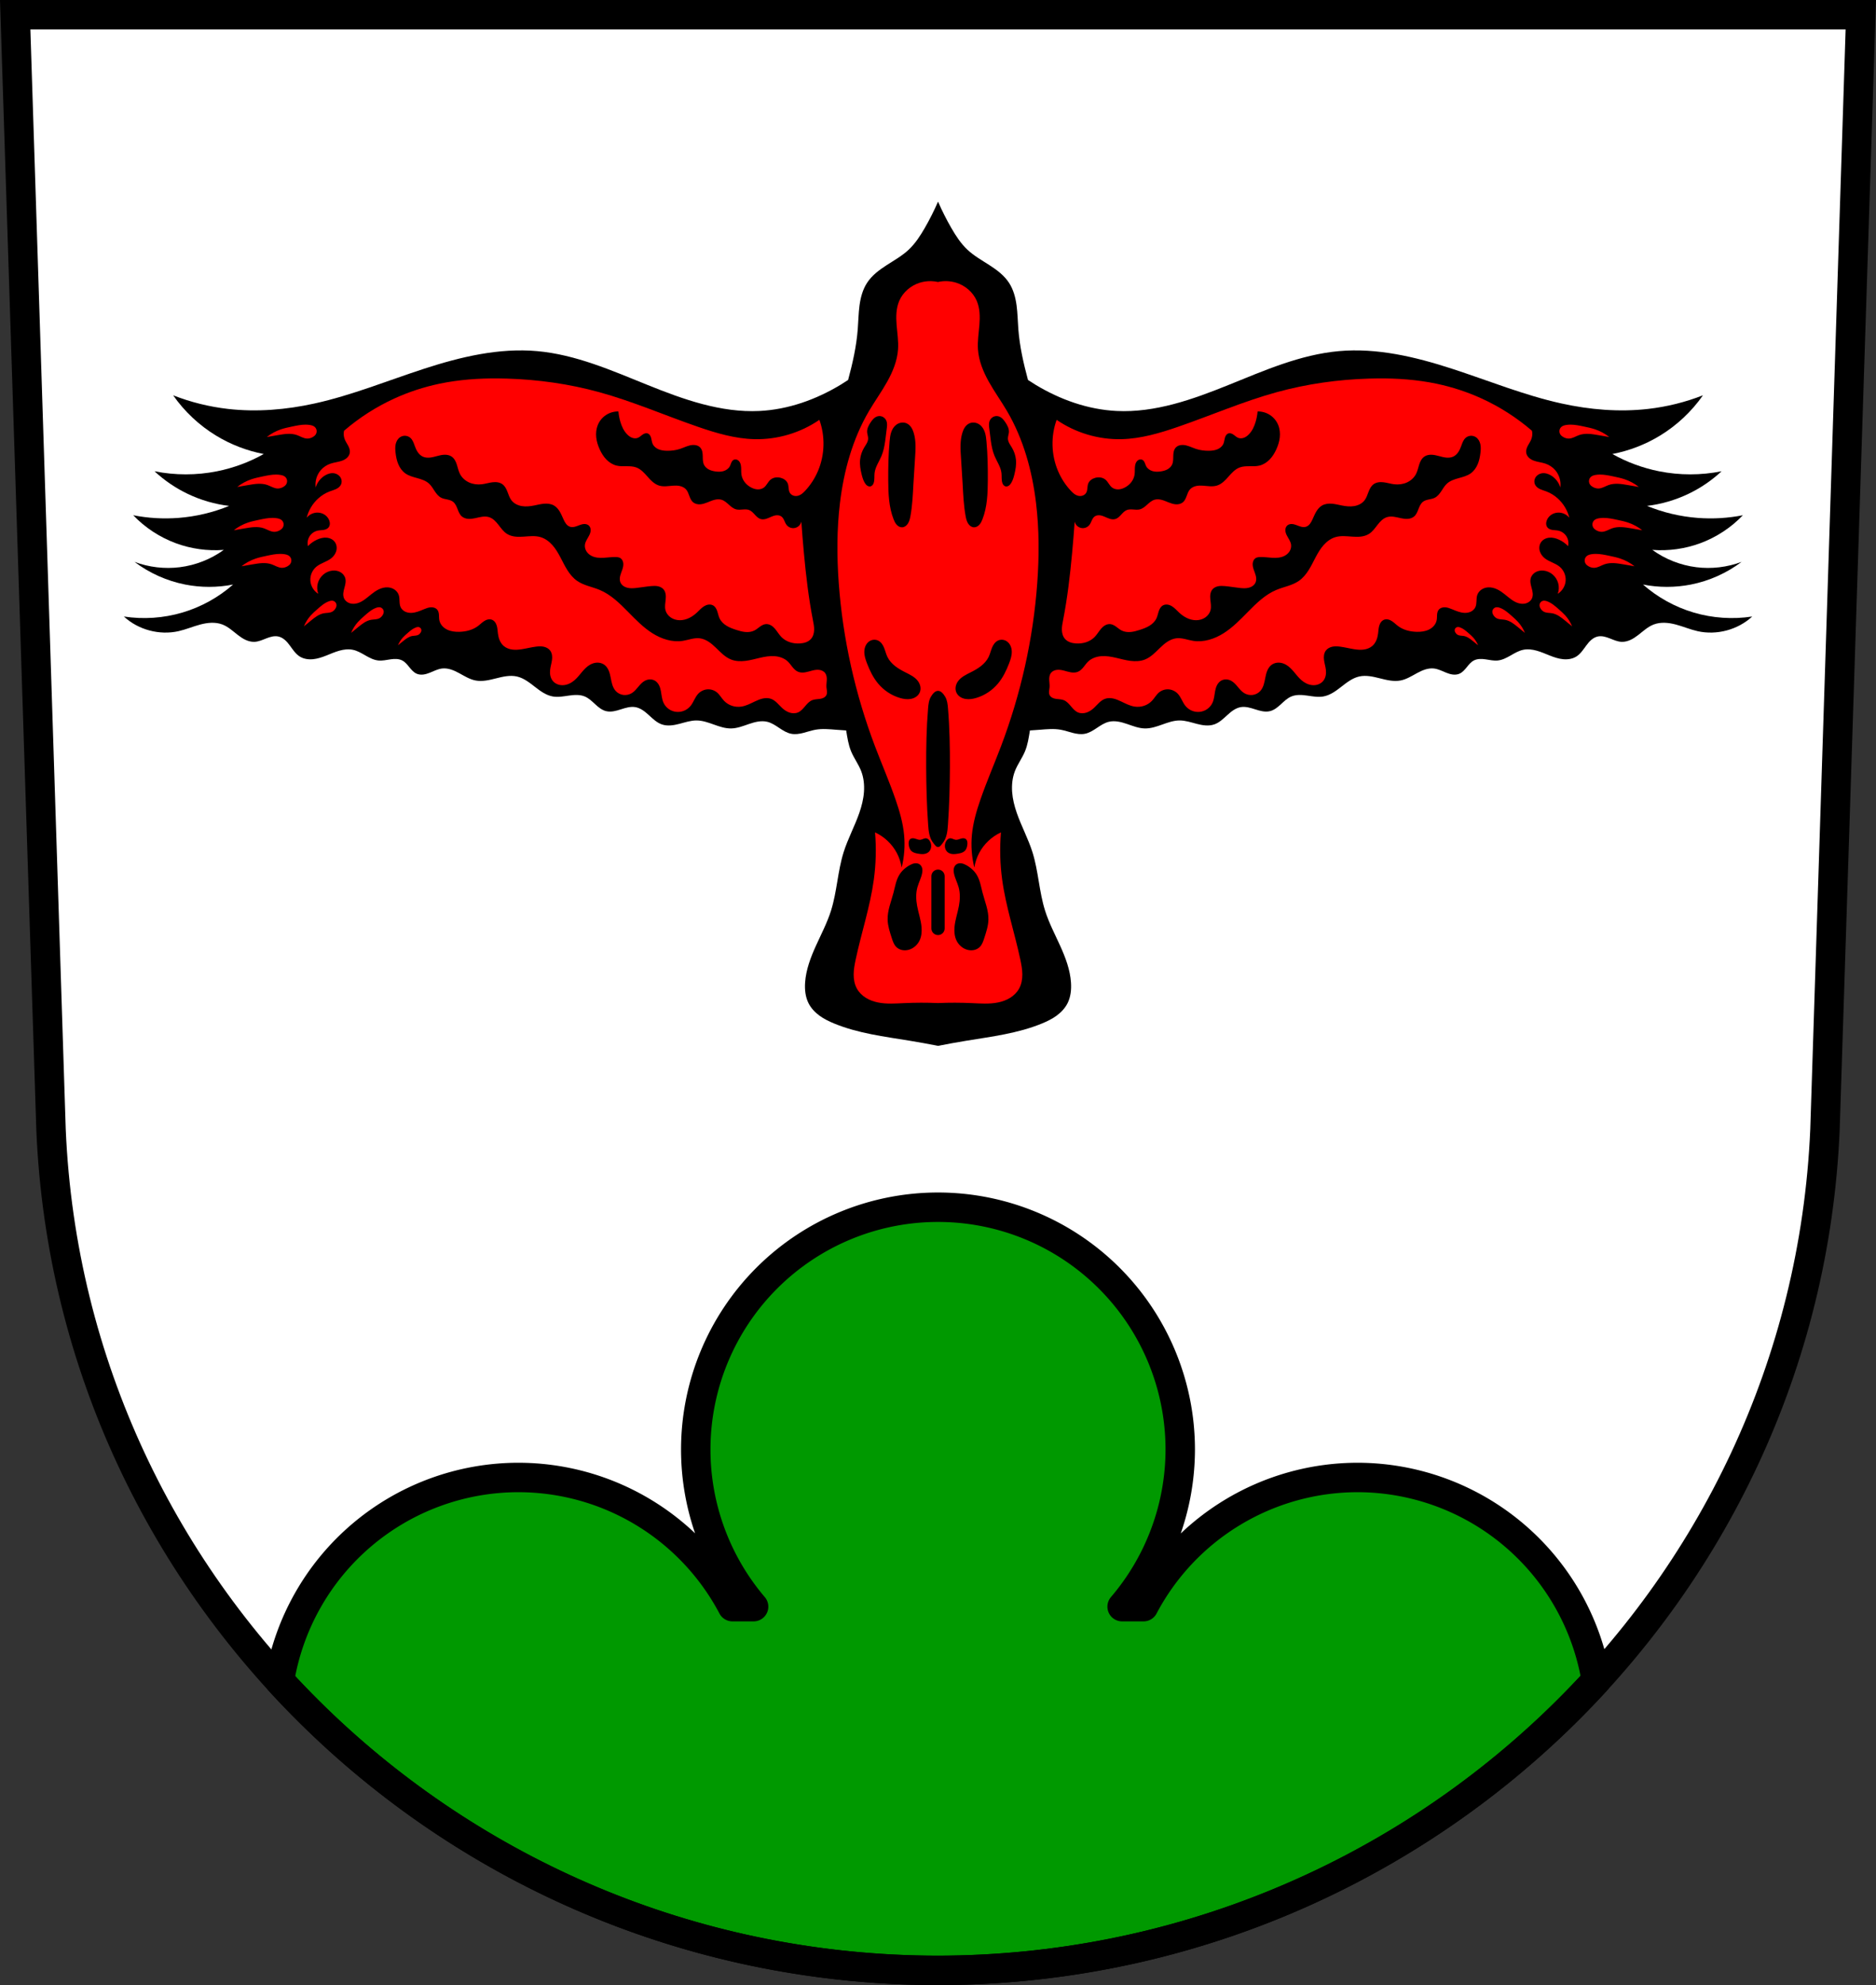 <svg xmlns="http://www.w3.org/2000/svg" width="701.33" height="741.77" viewBox="0 0 701.334 741.769"><rect x="0" y="0" width="701.334" height="741.769" fill="#333333" stroke="none"/><g transform="translate(-13.875-61.19)"><path d="m19.555 66.69l13.398 416.62c7.415 175.25 153.92 314.05 331.59 314.14 177.51-.215 324.07-139.06 331.59-314.14l13.398-416.62h-344.98z" fill="#fff" fill-rule="evenodd"/><g stroke="#000" stroke-width="11"><path d="M350.668 451.098A90.562 90.562 0 0 0 260.105 541.658 90.562 90.562 0 0 0 281.729 600.352H273.83A90.562 90.562 0 0 0 193.814 552.082 90.562 90.562 0 0 0 104.475 628.035C165.36 694.53 253.33 736.22 350.67 736.27 447.92 736.15 535.87 694.42 596.77 627.92A90.562 90.562 0 0 0 507.52 552.082 90.562 90.562 0 0 0 427.508 600.352H419.5A90.562 90.562 0 0 0 441.229 541.658 90.562 90.562 0 0 0 350.668 451.098z" transform="translate(13.875 61.19)" fill="#090" stroke-linejoin="round" stroke-linecap="round"/><path d="m19.555 66.69l13.398 416.62c7.415 175.25 153.92 314.05 331.59 314.14 177.51-.215 324.07-139.06 331.59-314.14l13.398-416.62h-344.98z" fill="none" fill-rule="evenodd"/></g><g fill-rule="evenodd" transform="translate(13.875 61.19)"><path d="m350.67 75.36c-1.477 3.402-3.149 6.715-5 9.918-1.673 2.892-3.52 5.724-5.938 7.998-2.449 2.303-5.396 3.956-8.211 5.768-2.815 1.811-5.589 3.866-7.418 6.709-1.599 2.484-2.381 5.432-2.777 8.379-.396 2.947-.43 5.931-.66 8.896-.5 6.438-1.927 12.718-3.605 18.953-.934.62-1.879 1.225-2.84 1.805-9.173 5.533-19.572 9.249-30.27 9.777-14.422.712-28.463-4.308-41.852-9.715-13.389-5.407-26.872-11.352-41.25-12.643-14.284-1.282-28.581 2.125-42.22 6.553-13.641 4.428-26.983 9.913-40.988 13-10.613 2.339-21.591 3.274-32.389 2.043-7.02-.801-13.938-2.515-20.52-5.086 4.229 6.04 9.72 11.203 16.02 15.04 5.473 3.339 11.549 5.685 17.846 6.891-5.426 3.042-11.332 5.226-17.432 6.447-7.699 1.542-15.703 1.542-23.402 0 3.688 3.431 7.901 6.296 12.447 8.465 4.857 2.317 10.09 3.838 15.438 4.482-6.02 2.464-12.433 3.981-18.922 4.48-5.654.436-11.366.099-16.93-.996 4.428 4.632 9.922 8.238 15.934 10.457 5.704 2.105 11.864 2.961 17.926 2.49-4.821 3.485-10.529 5.733-16.432 6.473-5.694.713-11.559.025-16.932-1.99 5.563 4.198 12.09 7.116 18.924 8.465 5.9 1.164 12.03 1.164 17.926 0-5.453 4.797-11.958 8.393-18.922 10.457-7.08 2.098-14.616 2.612-21.91 1.494 5.384 4.971 13.267 7.085 20.416 5.477 2.755-.62 5.37-1.746 8.1-2.473 2.729-.727 5.697-1.034 8.332-.018 2.151.83 3.878 2.456 5.699 3.869.911.707 1.863 1.369 2.908 1.855 1.045.486 2.192.792 3.344.75 1.548-.056 2.997-.722 4.439-1.285.721-.282 1.457-.541 2.217-.689.76-.149 1.55-.184 2.307-.018.905.2 1.729.682 2.432 1.287.702.605 1.29 1.33 1.842 2.074 1.104 1.489 2.126 3.119 3.693 4.107 1.459.92 3.263 1.181 4.98 1.014 1.717-.167 3.37-.735 4.975-1.369 1.605-.634 3.186-1.34 4.848-1.807 1.661-.467 3.427-.687 5.115-.328 1.684.358 3.191 1.265 4.686 2.119 1.495.854 3.063 1.686 4.775 1.865 1.507.157 3.01-.202 4.512-.42.75-.109 1.509-.183 2.266-.139.756.044 1.513.21 2.186.559 1.106.574 1.902 1.59 2.686 2.559.784.968 1.638 1.953 2.793 2.42.763.309 1.613.367 2.43.264.817-.103 1.605-.361 2.371-.664 1.531-.607 3.02-1.412 4.66-1.592 1.11-.122 2.238.056 3.303.395 1.064.338 2.071.835 3.053 1.367 1.964 1.065 3.899 2.296 6.092 2.721 2.561.495 5.187-.162 7.717-.799 2.529-.637 5.174-1.26 7.721-.695 2.527.561 4.646 2.221 6.688 3.813 2.042 1.591 4.207 3.207 6.756 3.656 1.981.349 4.01-.043 6-.326 1.992-.283 4.093-.445 5.951.326 1.502.623 2.696 1.796 3.893 2.896 1.197 1.101 2.496 2.19 4.074 2.582.905.225 1.857.205 2.777.057.921-.148 1.816-.422 2.705-.703 1.778-.562 3.635-1.164 5.473-.848.987.17 1.915.601 2.754 1.148.839.548 1.594 1.211 2.334 1.887 1.479 1.351 2.972 2.799 4.871 3.438 2.084.7 4.368.324 6.496-.229 2.128-.552 4.253-1.28 6.451-1.266 2.227.014 4.368.789 6.465 1.539 2.096.75 4.254 1.496 6.48 1.449 2.304-.048 4.492-.939 6.674-1.68 2.182-.741 4.531-1.347 6.771-.811 1.634.392 3.063 1.357 4.461 2.289 1.398.933 2.853 1.871 4.502 2.193 1.499.293 3.053.054 4.533-.324 1.48-.378 2.927-.894 4.43-1.17 2.62-.481 5.311-.213 7.967 0 1.207.097 2.415.173 3.623.252.432 2.647.82 5.331 1.842 7.801 1.055 2.55 2.751 4.785 3.752 7.357.962 2.474 1.246 5.191 1.053 7.846-.193 2.655-.851 5.256-1.719 7.766-1.736 5.02-4.309 9.711-5.898 14.781-2.219 7.08-2.46 14.682-4.689 21.756-1.44 4.567-3.681 8.817-5.654 13.17-1.974 4.353-3.708 8.916-4.04 13.703-.179 2.62.09 5.335 1.25 7.678.944 1.907 2.441 3.489 4.143 4.729 1.702 1.24 3.608 2.156 5.547 2.951 8.938 3.664 18.624 4.84 28.13 6.398 3.552.582 7.095 1.223 10.627 1.92 3.532-.697 7.08-1.338 10.629-1.92 9.507-1.558 19.19-2.734 28.13-6.398 1.939-.795 3.843-1.711 5.545-2.951 1.702-1.24 3.2-2.822 4.145-4.729 1.16-2.343 1.429-5.057 1.25-7.678-.327-4.787-2.063-9.351-4.04-13.703-1.974-4.353-4.213-8.603-5.652-13.17-2.23-7.07-2.47-14.679-4.689-21.756-1.59-5.07-4.163-9.762-5.898-14.781-.868-2.51-1.526-5.111-1.719-7.766-.193-2.655.091-5.372 1.053-7.846 1-2.572 2.697-4.808 3.752-7.357 1.022-2.47 1.412-5.154 1.844-7.801 1.207-.079 2.414-.155 3.619-.252 2.655-.213 5.349-.481 7.969 0 1.503.276 2.947.792 4.428 1.17 1.48.378 3.036.618 4.535.324 1.649-.323 3.104-1.261 4.502-2.193 1.398-.933 2.826-1.898 4.461-2.289 2.241-.537 4.588.07 6.77.811 2.182.741 4.37 1.631 6.674 1.68 2.226.047 4.386-.699 6.482-1.449 2.097-.75 4.238-1.525 6.465-1.539 2.198-.014 4.321.713 6.449 1.266 2.128.552 4.414.929 6.498.229 1.899-.638 3.392-2.087 4.871-3.438.739-.675 1.495-1.339 2.334-1.887.839-.548 1.767-.979 2.754-1.148 1.838-.316 3.693.286 5.471.848.889.281 1.785.555 2.705.703.921.148 1.872.168 2.777-.057 1.578-.392 2.88-1.481 4.076-2.582 1.197-1.101 2.391-2.273 3.893-2.896 1.858-.771 3.959-.61 5.951-.326 1.992.283 4.02.675 5.998.326 2.549-.449 4.716-2.065 6.758-3.656 2.042-1.591 4.161-3.252 6.688-3.813 2.546-.565 5.189.058 7.719.695 2.529.637 5.156 1.294 7.717.799 2.193-.424 4.13-1.656 6.094-2.721.982-.532 1.988-1.029 3.053-1.367 1.065-.338 2.192-.516 3.303-.395 1.637.18 3.127.985 4.658 1.592.766.303 1.556.561 2.373.664.817.103 1.666.045 2.43-.264 1.155-.467 2.01-1.451 2.793-2.42.784-.968 1.58-1.985 2.686-2.559.672-.349 1.429-.514 2.186-.559.756-.044 1.514.03 2.264.139 1.5.218 3.01.577 4.514.42 1.712-.179 3.281-1.01 4.775-1.865 1.495-.854 3-1.761 4.686-2.119 1.688-.359 3.454-.139 5.115.328 1.661.467 3.243 1.173 4.848 1.807 1.605.634 3.257 1.202 4.975 1.369 1.717.167 3.521-.093 4.98-1.014 1.568-.989 2.588-2.618 3.691-4.107.552-.744 1.14-1.47 1.842-2.074.702-.605 1.529-1.088 2.434-1.287.756-.167 1.547-.131 2.307.018.76.149 1.493.408 2.215.689 1.443.564 2.893 1.229 4.441 1.285 1.152.041 2.298-.264 3.344-.75 1.045-.486 1.997-1.149 2.908-1.855 1.822-1.413 3.548-3.039 5.699-3.869 2.635-1.016 5.601-.709 8.33.018 2.729.727 5.346 1.853 8.102 2.473 7.149 1.608 15.03-.506 20.416-5.477-7.294 1.118-14.835.603-21.91-1.494-6.963-2.064-13.469-5.66-18.922-10.457 5.9 1.164 12.03 1.164 17.926 0 6.837-1.349 13.359-4.267 18.922-8.465-5.373 2.02-11.236 2.704-16.93 1.99-5.903-.74-11.61-2.987-16.432-6.473 6.06.471 12.222-.385 17.926-2.49 6.01-2.219 11.506-5.825 15.934-10.457-5.564 1.095-11.276 1.432-16.93.996-6.489-.5-12.898-2.02-18.922-4.48 5.343-.645 10.578-2.166 15.436-4.482 4.547-2.169 8.761-5.03 12.449-8.465-7.699 1.542-15.705 1.542-23.404 0-6.099-1.222-12-3.406-17.43-6.447 6.297-1.206 12.373-3.552 17.846-6.891 6.298-3.842 11.789-9 16.02-15.04-6.582 2.571-13.499 4.285-20.52 5.086-10.797 1.231-21.776.296-32.389-2.043-14.01-3.087-27.349-8.572-40.99-13-13.641-4.428-27.936-7.835-42.22-6.553-14.382 1.291-27.865 7.236-41.25 12.643-13.389 5.407-27.43 10.426-41.852 9.715-10.699-.528-21.1-4.245-30.27-9.777-.961-.58-1.905-1.186-2.84-1.807-1.678-6.235-3.106-12.514-3.605-18.951-.23-2.965-.262-5.95-.658-8.896-.397-2.947-1.179-5.895-2.777-8.379-1.829-2.842-4.603-4.898-7.418-6.709-2.815-1.811-5.764-3.465-8.213-5.768-2.418-2.274-4.264-5.106-5.938-7.998-1.853-3.203-3.525-6.516-5-9.918"/><path d="m348.11 105.05c-1.433-.036-2.871.159-4.24.584-3.37 1.045-6.302 3.544-7.691 6.787-1.199 2.799-1.233 5.953-.99 8.988.242 3.035.741 6.071.537 9.109-.288 4.288-1.965 8.371-4.061 12.12-2.095 3.752-4.619 7.247-6.797 10.951-6.135 10.436-9.416 22.365-10.859 34.385-1.189 9.899-1.172 19.917-.451 29.861 1.514 20.875 6.145 41.512 13.572 61.08 2.525 6.651 5.371 13.183 7.691 19.908 1.471 4.263 2.737 8.632 3.168 13.12.392 4.084.084 8.233-.906 12.215-.299-1.893-.912-3.734-1.809-5.428-1.778-3.36-4.688-6.108-8.145-7.691.496 5.875.343 11.803-.453 17.645-1.379 10.119-4.664 19.872-6.785 29.861-.385 1.812-.734 3.644-.752 5.496-.018 1.852.309 3.741 1.203 5.363.786 1.425 1.99 2.599 3.373 3.457 1.383.858 2.942 1.407 4.537 1.729 3.191.644 6.485.39 9.736.242 4.223-.192 8.454-.2 12.678-.025 4.224-.175 8.455-.167 12.678.025 3.252.148 6.546.402 9.736-.242 1.595-.322 3.154-.871 4.537-1.729 1.383-.858 2.587-2.032 3.373-3.457.894-1.622 1.221-3.511 1.203-5.363-.018-1.852-.367-3.684-.752-5.496-2.122-9.99-5.406-19.742-6.785-29.861-.796-5.842-.949-11.77-.453-17.645-3.456 1.583-6.366 4.331-8.145 7.691-.896 1.694-1.509 3.535-1.809 5.428-.99-3.982-1.299-8.131-.906-12.215.431-4.489 1.697-8.858 3.168-13.12 2.321-6.725 5.167-13.257 7.691-19.908 7.427-19.568 12.06-40.2 13.574-61.08.721-9.944.736-19.962-.453-29.861-1.444-12.02-4.724-23.949-10.859-34.385-2.178-3.704-4.702-7.199-6.797-10.951-2.095-3.752-3.773-7.836-4.061-12.12-.204-3.038.295-6.074.537-9.109.242-3.035.209-6.189-.99-8.988-1.389-3.243-4.321-5.742-7.691-6.787-2.19-.679-4.56-.773-6.797-.27-.839-.189-1.697-.293-2.557-.314m-161.75 36.35c-7.418-.061-14.853.464-22.11 1.988-5.8 1.219-11.466 3.073-16.855 5.537-6.786 3.102-13.13 7.17-18.781 12.04-.223 1.037-.139 2.14.24 3.131.328.857.863 1.616 1.293 2.426.215.405.404.825.525 1.268.121.442.172.909.107 1.363-.104.73-.504 1.397-1.041 1.902-.537.505-1.205.856-1.898 1.105-1.387.5-2.887.611-4.283 1.086-1.386.471-2.649 1.304-3.611 2.406-1.533 1.756-2.257 4.194-1.928 6.502.561-1.911 1.885-3.585 3.613-4.574 1.018-.583 2.217-.935 3.371-.723.945.174 1.823.745 2.309 1.574.243.415.388.889.408 1.369.02.48-.086.966-.311 1.391-.379.718-1.07 1.224-1.805 1.57-.735.346-1.525.556-2.287.838-1.598.591-3.071 1.507-4.336 2.648-2.115 1.909-3.645 4.46-4.334 7.225 1.023-1.287 2.694-2.031 4.334-1.928.88.055 1.75.345 2.475.848.725.503 1.302 1.22 1.619 2.043.167.433.262.9.234 1.363-.028.464-.182.924-.475 1.285-.23.283-.538.499-.871.648-.333.15-.69.236-1.051.293-.721.113-1.459.105-2.172.262-1.235.272-2.349 1.06-3.02 2.133-.67 1.073-.888 2.417-.592 3.646.961-1 2.111-1.825 3.371-2.408 1.122-.519 2.358-.852 3.59-.748.616.052 1.224.215 1.771.502.548.287 1.033.7 1.381 1.211.639.939.776 2.173.471 3.268-.305 1.095-1.022 2.05-1.916 2.752-.836.657-1.816 1.1-2.781 1.545-.966.445-1.939.906-2.756 1.586-1.515 1.262-2.373 3.273-2.232 5.24.141 1.967 1.274 3.839 2.953 4.873-.455-1.247-.516-2.634-.174-3.916.342-1.282 1.086-2.454 2.102-3.309.949-.799 2.136-1.321 3.371-1.445 1.014-.102 2.068.068 2.957.566.889.498 1.598 1.338 1.857 2.324.161.613.149 1.26.053 1.887-.096.627-.273 1.237-.438 1.85-.165.612-.32 1.231-.367 1.863-.047.632.017 1.285.271 1.865.399.911 1.255 1.581 2.207 1.869.952.288 1.989.218 2.939-.076 1.901-.588 3.414-1.995 4.967-3.238.905-.725 1.851-1.41 2.898-1.908 1.047-.498 2.204-.805 3.361-.74.886.049 1.766.32 2.5.818.734.499 1.315 1.228 1.594 2.07.244.737.254 1.529.287 2.305.033.776.096 1.573.436 2.271.351.723.985 1.291 1.713 1.633.728.342 1.546.466 2.35.434 1.607-.064 3.122-.727 4.607-1.344.842-.349 1.707-.692 2.617-.738.455-.023.919.029 1.346.188.427.159.818.428 1.094.791.401.528.533 1.21.578 1.871.045.661.014 1.33.143 1.98.151.768.524 1.487 1.033 2.082.509.595 1.153 1.069 1.855 1.416 1.405.693 3.01.876 4.576.838 2.476-.06 5-.679 6.984-2.168.965-.725 1.797-1.653 2.889-2.168.673-.318 1.458-.462 2.168-.24.492.154.923.477 1.248.877.325.4.549.874.701 1.367.303.985.322 2.031.459 3.053.115.855.316 1.704.664 2.494.348.79.846 1.521 1.502 2.082.896.766 2.052 1.185 3.221 1.336 1.169.151 2.357.048 3.521-.133 1.774-.276 3.518-.735 5.299-.963.952-.122 1.925-.177 2.865.018.94.195 1.852.663 2.432 1.428.375.495.599 1.094.697 1.707.099.613.077 1.242-.004 1.857-.161 1.232-.556 2.426-.693 3.66-.08.715-.071 1.442.076 2.146.148.704.438 1.383.887 1.945.476.596 1.125 1.05 1.838 1.322.713.272 1.489.365 2.25.303 1.521-.125 2.946-.865 4.1-1.865 1.034-.896 1.87-1.993 2.752-3.039.882-1.046 1.837-2.066 3.03-2.74.811-.459 1.726-.749 2.658-.771.932-.022 1.879.231 2.639.771.748.532 1.288 1.317 1.654 2.158.366.841.571 1.743.75 2.643.179.9.336 1.806.615 2.68.28.874.688 1.722 1.314 2.393.747.801 1.789 1.317 2.877 1.441 1.088.125 2.214-.139 3.143-.719.944-.59 1.662-1.471 2.375-2.326.713-.855 1.462-1.72 2.441-2.25.592-.32 1.257-.506 1.93-.516.673-.009 1.352.162 1.924.516.638.395 1.129 1 1.469 1.67.34.669.538 1.402.68 2.139.284 1.474.359 3.01.982 4.379.421.922 1.086 1.731 1.908 2.324.822.593 1.798.97 2.805 1.086 1.01.116 2.042-.03 2.98-.414.938-.384 1.778-1.01 2.42-1.791.573-.7.983-1.516 1.404-2.316.421-.8.862-1.603 1.484-2.26.883-.932 2.12-1.524 3.4-1.617 1.281-.093 2.592.319 3.582 1.137 1.056.872 1.707 2.136 2.65 3.129.818.861 1.854 1.51 2.982 1.881 1.128.371 2.344.465 3.518.287 1.79-.272 3.42-1.15 5.057-1.926.944-.447 1.911-.867 2.932-1.088 1.021-.22 2.108-.234 3.09.123.838.304 1.56.863 2.207 1.477.647.613 1.231 1.29 1.885 1.896.809.751 1.736 1.397 2.783 1.746 1.047.349 2.226.38 3.238-.061 1.081-.47 1.869-1.413 2.627-2.316.758-.903 1.571-1.833 2.67-2.26.912-.354 1.92-.321 2.887-.471.483-.075.966-.199 1.396-.432.43-.232.808-.58 1.014-1.023.206-.443.229-.951.186-1.438-.043-.487-.148-.966-.186-1.453-.07-.902.093-1.803.129-2.707.018-.452.005-.908-.084-1.352-.089-.443-.257-.875-.525-1.238-.263-.357-.62-.641-1.016-.84-.396-.199-.833-.314-1.273-.363-.881-.099-1.771.065-2.629.287-.858.222-1.703.502-2.578.643-.875.14-1.799.131-2.617-.209-.847-.352-1.516-1.028-2.094-1.74-.578-.712-1.093-1.481-1.76-2.111-1.329-1.256-3.17-1.865-4.994-1.986-1.824-.122-3.649.207-5.43.619-1.781.412-3.547.911-5.361 1.139-1.814.228-3.702.174-5.404-.494-2.241-.879-3.939-2.714-5.672-4.385-.867-.835-1.766-1.646-2.779-2.295-1.014-.649-2.151-1.136-3.348-1.268-1.054-.116-2.121.045-3.156.273-1.036.229-2.058.527-3.105.691-3.971.622-8.05-.73-11.436-2.889-3.39-2.159-6.213-5.082-9.03-7.947-3.152-3.204-6.453-6.446-10.596-8.188-2.798-1.176-5.932-1.643-8.428-3.371-1.497-1.036-2.679-2.476-3.654-4.01-.976-1.538-1.761-3.184-2.611-4.795-.85-1.611-1.773-3.199-2.982-4.561-1.209-1.362-2.728-2.496-4.477-3.01-2.041-.595-4.219-.308-6.34-.166-1.061.071-2.129.104-3.184-.029-1.055-.133-2.1-.44-2.998-1.01-1.313-.831-2.222-2.149-3.18-3.373-.479-.612-.981-1.21-1.564-1.723-.584-.512-1.255-.94-1.998-1.166-.831-.253-1.722-.246-2.582-.129-.86.117-1.702.344-2.551.525-.849.182-1.716.32-2.582.26-.866-.06-1.737-.334-2.398-.896-.417-.355-.737-.811-.992-1.295-.255-.484-.45-.998-.648-1.508-.198-.51-.402-1.019-.674-1.494-.272-.475-.616-.917-1.057-1.242-.617-.455-1.381-.656-2.131-.814-.75-.159-1.519-.288-2.205-.629-1.055-.525-1.811-1.496-2.461-2.479-.65-.983-1.242-2.027-2.113-2.82-1.206-1.098-2.821-1.61-4.393-2.047-1.571-.437-3.196-.85-4.518-1.805-1.184-.856-2.048-2.104-2.609-3.453-.562-1.349-.837-2.8-1-4.252-.12-1.051-.183-2.125.041-3.158.224-1.033.766-2.033 1.645-2.621.575-.384 1.276-.576 1.967-.533.69.042 1.366.318 1.887.773.451.395.78.913 1.035 1.455.255.542.443 1.114.65 1.676.286.772.615 1.534 1.078 2.215.464.68 1.07 1.278 1.811 1.637.836.405 1.799.485 2.723.393.924-.092 1.823-.346 2.721-.584.898-.238 1.808-.46 2.736-.486.928-.026 1.886.158 2.656.678.508.343.917.819 1.232 1.344.316.525.542 1.099.73 1.682.377 1.165.61 2.386 1.168 3.477.732 1.429 2 2.554 3.471 3.205 1.468.651 3.121.842 4.715.648 1.314-.159 2.589-.57 3.902-.734.657-.082 1.325-.101 1.979.004.653.105 1.293.339 1.826.73.469.344.845.801 1.146 1.299.301.497.529 1.035.738 1.578.418 1.086.773 2.224 1.486 3.143.931 1.2 2.399 1.901 3.898 2.146 1.499.245 3.038.072 4.529-.221 1.251-.246 2.489-.575 3.76-.678 1.271-.103 2.603.038 3.705.678.94.546 1.653 1.418 2.201 2.357.548.939.95 1.956 1.41 2.941.26.557.542 1.11.93 1.588.387.478.89.881 1.479 1.061.582.177 1.211.127 1.801-.021.59-.149 1.151-.392 1.721-.604.57-.211 1.162-.395 1.77-.412.608-.017 1.24.147 1.691.555.244.22.428.505.543.813.115.308.164.636.158.965-.011.657-.236 1.294-.527 1.883-.292.588-.651 1.141-.963 1.719-.312.578-.578 1.194-.656 1.846-.1.836.122 1.696.564 2.412.443.716 1.099 1.289 1.844 1.682 1.404.74 3.058.836 4.643.746 1.584-.09 3.165-.351 4.75-.266.411.022.829.071 1.203.242.374.171.689.461.912.807.223.346.357.745.414 1.152.114.815-.074 1.645-.336 2.426-.262.781-.597 1.537-.797 2.336-.199.799-.255 1.662.047 2.428.203.516.56.965.996 1.307.436.342.949.581 1.482.73 1.067.298 2.198.243 3.301.131 1.932-.196 3.845-.56 5.779-.723.817-.069 1.647-.101 2.451.059.804.159 1.589.526 2.125 1.146.432.5.681 1.138.791 1.789.11.651.087 1.317.025 1.975-.124 1.315-.405 2.657-.096 3.941.279 1.162 1.041 2.184 2.031 2.854.99.669 2.196.994 3.391.994 1.195 0 2.378-.316 3.455-.834 1.077-.518 2.051-1.235 2.924-2.051.864-.807 1.647-1.721 2.654-2.338.504-.309 1.062-.539 1.648-.613.586-.075 1.201.014 1.717.303.401.225.73.562.984.945.254.383.437.81.584 1.246.293.871.452 1.792.84 2.625.552 1.185 1.543 2.125 2.658 2.807 1.115.682 2.357 1.127 3.602 1.527 1.099.353 2.217.678 3.367.781 1.15.103 2.342-.026 3.375-.541.748-.373 1.384-.932 2.063-1.422.678-.49 1.437-.924 2.271-.986.652-.048 1.309.14 1.879.461.57.321 1.059.77 1.488 1.264.859.987 1.499 2.155 2.412 3.092.887.909 2.01 1.573 3.221 1.967 1.208.394 2.496.524 3.764.441.756-.049 1.51-.175 2.219-.441.709-.266 1.371-.677 1.873-1.244.805-.91 1.141-2.158 1.172-3.373.031-1.215-.216-2.419-.449-3.611-1.614-8.27-2.593-16.651-3.371-25.04-.365-3.929-.685-7.864-.963-11.801-.133.575-.432 1.111-.852 1.525-.42.414-.959.707-1.535.832-.577.125-1.19.084-1.744-.119-.554-.203-1.049-.565-1.408-1.033-.377-.49-.598-1.079-.855-1.641-.258-.562-.572-1.124-1.07-1.49-.542-.398-1.251-.516-1.92-.447-.669.069-1.307.311-1.924.578-.617.267-1.225.562-1.871.75-.646.188-1.343.263-1.99.082-.446-.125-.852-.366-1.213-.656-.361-.29-.679-.629-.992-.971-.626-.683-1.267-1.405-2.129-1.744-.753-.296-1.591-.265-2.398-.201-.807.063-1.632.153-2.418-.039-1.081-.264-1.961-1.025-2.787-1.771-.826-.746-1.684-1.526-2.752-1.84-.886-.26-1.841-.174-2.732.064-.892.239-1.737.622-2.596.961-.859.339-1.746.637-2.668.689-.922.053-1.888-.161-2.598-.752-.711-.592-1.091-1.484-1.412-2.352-.321-.868-.622-1.773-1.236-2.465-.583-.656-1.408-1.065-2.264-1.262-.855-.197-1.745-.196-2.621-.135-.876.061-1.746.18-2.623.219-.877.039-1.768-.006-2.605-.268-.869-.271-1.654-.768-2.35-1.355-.695-.587-1.308-1.265-1.912-1.945-1.209-1.361-2.468-2.791-4.168-3.441-1.173-.449-2.459-.484-3.715-.475-1.256.009-2.529.054-3.748-.248-1.454-.36-2.763-1.207-3.805-2.283-1.042-1.076-1.831-2.375-2.457-3.736-.658-1.43-1.145-2.949-1.313-4.514-.167-1.565-.006-3.18.59-4.637.618-1.511 1.703-2.827 3.068-3.723 1.365-.896 3-1.368 4.637-1.334.111 1.304.354 2.598.723 3.854.522 1.777 1.326 3.519 2.648 4.816.508.498 1.097.929 1.766 1.172.669.243 1.424.287 2.088.031.64-.246 1.145-.74 1.701-1.141.278-.2.574-.381.898-.49.325-.109.681-.144 1.012-.055.364.098.678.342.906.643.228.3.375.655.479 1.018.207.725.25 1.499.543 2.193.406.963 1.268 1.684 2.23 2.092.962.408 2.02.532 3.066.557 1.711.04 3.435-.177 5.057-.723 1.596-.537 3.133-1.399 4.816-1.445.484-.013.973.044 1.432.199.459.155.886.41 1.217.764.386.413.627.947.762 1.496.135.549.168 1.116.182 1.682.014.565.007 1.133.064 1.695.057.563.18 1.125.438 1.629.374.732 1.017 1.305 1.744 1.689.727.384 1.537.592 2.35.719 1.032.162 2.1.196 3.105-.088 1.01-.284 1.943-.915 2.432-1.838.224-.423.348-.892.541-1.33.096-.219.212-.431.359-.619.148-.188.331-.352.545-.459.282-.14.612-.177.922-.119.31.058.6.208.84.412.481.408.753 1.017.887 1.633.257 1.181.059 2.416.24 3.611.156 1.029.596 2.01 1.23 2.836.635.825 1.462 1.495 2.383 1.98.751.395 1.576.671 2.424.705.848.034 1.718-.188 2.391-.705.499-.383.868-.908 1.223-1.428.354-.52.708-1.051 1.186-1.461.516-.443 1.162-.725 1.832-.838.67-.113 1.365-.061 2.02.115.572.154 1.123.403 1.59.768.467.364.849.845 1.059 1.398.205.541.242 1.128.299 1.703.056.575.139 1.165.424 1.668.274.485.728.862 1.246 1.068.518.206 1.096.245 1.643.137.577-.115 1.115-.387 1.592-.732.477-.346.897-.763 1.299-1.193 2.032-2.175 3.662-4.721 4.816-7.465 2.518-5.984 2.692-12.919.48-19.02-7.082 4.875-15.725 7.443-24.32 7.225-7.174-.183-14.164-2.239-20.949-4.576-12.388-4.267-24.447-9.534-37.08-13-11.214-3.078-22.81-4.712-34.434-5.057-1.059-.031-2.118-.054-3.178-.063m328.62 0c-1.06.009-2.119.031-3.178.063-11.623.345-23.22 1.978-34.434 5.057-12.635 3.468-24.694 8.735-37.08 13-6.785 2.337-13.775 4.394-20.949 4.576-8.595.219-17.239-2.349-24.32-7.225-2.212 6.104-2.037 13.04.48 19.02 1.154 2.744 2.784 5.29 4.816 7.465.402.43.822.848 1.299 1.193.477.346 1.014.618 1.592.732.547.108 1.125.069 1.643-.137.518-.206.972-.583 1.246-1.068.284-.503.367-1.093.424-1.668.056-.575.094-1.163.299-1.703.21-.554.591-1.034 1.059-1.398.467-.364 1.018-.614 1.59-.768.657-.177 1.351-.228 2.02-.115.67.113 1.316.395 1.832.838.477.41.831.941 1.186 1.461.354.52.724 1.044 1.223 1.428.673.517 1.543.739 2.391.705.848-.034 1.673-.31 2.424-.705.921-.485 1.748-1.155 2.383-1.98.635-.825 1.075-1.807 1.23-2.836.181-1.195-.017-2.431.24-3.611.134-.616.406-1.225.887-1.633.24-.204.53-.354.84-.412.31-.058.64-.021.922.119.214.107.397.271.545.459.148.188.263.4.359.619.193.438.317.907.541 1.33.489.923 1.427 1.554 2.432 1.838 1.01.284 2.074.249 3.105.088.812-.127 1.623-.334 2.35-.719.727-.384 1.37-.957 1.744-1.689.257-.504.38-1.066.438-1.629.057-.563.051-1.13.064-1.695.013-.565.047-1.132.182-1.682.135-.549.376-1.083.762-1.496.331-.354.758-.609 1.217-.764.459-.155.948-.213 1.432-.199 1.684.047 3.22.908 4.816 1.445 1.622.546 3.346.763 5.057.723 1.045-.025 2.104-.148 3.066-.557.962-.408 1.824-1.129 2.23-2.092.293-.695.336-1.468.543-2.193.103-.363.251-.717.479-1.018.228-.3.542-.545.906-.643.331-.089.687-.054 1.012.055.325.109.62.29.898.49.556.401 1.062.895 1.701 1.141.664.255 1.419.212 2.088-.031.669-.243 1.258-.674 1.766-1.172 1.322-1.297 2.126-3.039 2.648-4.816.369-1.256.612-2.549.723-3.854 1.632-.034 3.272.438 4.637 1.334 1.365.896 2.45 2.211 3.068 3.723.596 1.457.757 3.072.59 4.637-.167 1.565-.655 3.084-1.313 4.514-.626 1.361-1.415 2.66-2.457 3.736-1.042 1.076-2.351 1.923-3.805 2.283-1.219.302-2.492.257-3.748.248-1.256-.009-2.542.026-3.715.475-1.7.65-2.959 2.081-4.168 3.441-.604.68-1.217 1.358-1.912 1.945-.695.587-1.481 1.084-2.35 1.355-.838.262-1.729.306-2.605.268-.877-.039-1.747-.158-2.623-.219-.876-.061-1.766-.062-2.621.135-.855.197-1.681.606-2.264 1.262-.615.691-.916 1.597-1.236 2.465-.321.868-.701 1.76-1.412 2.352-.709.591-1.676.805-2.598.752-.922-.053-1.809-.351-2.668-.689-.859-.339-1.704-.722-2.596-.961-.892-.239-1.847-.325-2.732-.064-1.068.314-1.926 1.093-2.752 1.84-.826.746-1.706 1.507-2.787 1.771-.786.192-1.611.102-2.418.039-.807-.063-1.645-.095-2.398.201-.862.339-1.503 1.061-2.129 1.744-.313.341-.631.681-.992.971-.361.29-.767.532-1.213.656-.648.181-1.345.106-1.99-.082-.646-.188-1.254-.483-1.871-.75-.617-.267-1.255-.509-1.924-.578-.669-.069-1.378.05-1.92.447-.499.366-.813.928-1.07 1.49-.258.562-.479 1.15-.855 1.641-.36.468-.854.83-1.408 1.033-.554.203-1.168.244-1.744.119-.577-.125-1.115-.418-1.535-.832-.42-.414-.719-.951-.852-1.525-.278 3.936-.598 7.871-.963 11.801-.778 8.39-1.757 16.771-3.371 25.04-.233 1.193-.48 2.397-.449 3.611.031 1.215.367 2.463 1.172 3.373.502.567 1.164.978 1.873 1.244.709.266 1.463.392 2.219.441 1.268.083 2.556-.047 3.764-.441 1.208-.394 2.334-1.057 3.221-1.967.913-.936 1.553-2.105 2.412-3.092.43-.493.918-.943 1.488-1.264.57-.321 1.227-.509 1.879-.461.834.062 1.593.497 2.271.986.678.49 1.314 1.049 2.063 1.422 1.033.515 2.225.644 3.375.541 1.15-.103 2.268-.428 3.367-.781 1.245-.4 2.486-.845 3.602-1.527 1.115-.682 2.106-1.621 2.658-2.807.388-.833.547-1.754.84-2.625.147-.436.33-.863.584-1.246.254-.383.583-.721.984-.945.515-.289 1.131-.377 1.717-.303.586.075 1.145.305 1.648.613 1.01.617 1.791 1.531 2.654 2.338.873.816 1.847 1.533 2.924 2.051 1.077.518 2.26.834 3.455.834 1.195 0 2.401-.325 3.391-.994.99-.669 1.752-1.692 2.031-2.854.309-1.284.028-2.626-.096-3.941-.062-.658-.085-1.323.025-1.975.11-.651.359-1.289.791-1.789.536-.62 1.321-.987 2.125-1.146.804-.159 1.634-.127 2.451-.059 1.935.163 3.848.527 5.779.723 1.102.112 2.234.167 3.301-.131.534-.149 1.047-.388 1.482-.73.436-.342.793-.791.996-1.307.301-.766.246-1.629.047-2.428-.199-.799-.535-1.555-.797-2.336-.262-.781-.45-1.61-.336-2.426.057-.408.191-.806.414-1.152.223-.346.538-.636.912-.807.375-.171.792-.22 1.203-.242 1.585-.085 3.166.176 4.75.266 1.584.09 3.239-.006 4.643-.746.744-.393 1.401-.966 1.844-1.682.443-.716.664-1.576.564-2.412-.078-.652-.345-1.268-.656-1.846-.312-.578-.671-1.13-.963-1.719-.292-.588-.516-1.226-.527-1.883-.005-.328.043-.657.158-.965.115-.308.299-.592.543-.813.451-.407 1.084-.572 1.691-.555.608.017 1.199.201 1.77.412.57.211 1.131.455 1.721.604.59.149 1.219.199 1.801.021.589-.179 1.091-.582 1.479-1.061.387-.478.669-1.03.93-1.588.46-.985.862-2 1.41-2.941.548-.939 1.261-1.811 2.201-2.357 1.102-.64 2.434-.781 3.705-.678 1.271.103 2.509.432 3.76.678 1.491.293 3.03.466 4.529.221 1.499-.245 2.967-.946 3.898-2.146.713-.919 1.069-2.057 1.486-3.143.209-.543.437-1.081.738-1.578.301-.498.678-.954 1.146-1.299.533-.392 1.173-.625 1.826-.73.653-.105 1.322-.086 1.979-.004 1.313.164 2.588.575 3.902.734 1.594.193 3.247.002 4.715-.648 1.468-.651 2.739-1.776 3.471-3.205.558-1.09.791-2.311 1.168-3.477.188-.583.415-1.157.73-1.682.316-.525.725-1 1.232-1.344.77-.52 1.728-.704 2.656-.678.928.026 1.839.249 2.736.486.898.238 1.797.492 2.721.584.924.092 1.887.012 2.723-.393.741-.359 1.347-.956 1.811-1.637.464-.68.793-1.443 1.078-2.215.208-.562.395-1.134.65-1.676.255-.542.584-1.06 1.035-1.455.52-.456 1.196-.731 1.887-.773.69-.042 1.392.149 1.967.533.879.588 1.421 1.588 1.645 2.621.224 1.033.161 2.108.041 3.158-.165 1.452-.44 2.903-1 4.252-.562 1.349-1.425 2.597-2.609 3.453-1.322.955-2.946 1.367-4.518 1.805-1.571.437-3.187.949-4.393 2.047-.871.793-1.464 1.837-2.113 2.82-.65.983-1.406 1.954-2.461 2.479-.686.341-1.455.47-2.205.629-.75.159-1.514.36-2.131.814-.44.325-.785.767-1.057 1.242-.272.475-.476.984-.674 1.494-.198.51-.393 1.024-.648 1.508-.255.484-.575.94-.992 1.295-.661.563-1.532.836-2.398.896-.866.06-1.733-.078-2.582-.26-.849-.182-1.691-.408-2.551-.525-.86-.117-1.751-.124-2.582.129-.743.226-1.414.654-1.998 1.166-.584.512-1.086 1.111-1.564 1.723-.958 1.224-1.867 2.542-3.18 3.373-.898.568-1.943.874-2.998 1.01-1.055.133-2.123.1-3.184.029-2.121-.142-4.299-.429-6.34.166-1.748.51-3.267 1.644-4.477 3.01-1.209 1.362-2.132 2.95-2.982 4.561-.85 1.611-1.636 3.257-2.611 4.795-.976 1.538-2.157 2.977-3.654 4.01-2.496 1.728-5.629 2.195-8.428 3.371-4.143 1.741-7.444 4.984-10.596 8.188-2.819 2.865-5.641 5.789-9.03 7.947-3.39 2.159-7.465 3.511-11.436 2.889-1.048-.164-2.07-.463-3.105-.691-1.036-.229-2.102-.389-3.156-.273-1.196.132-2.334.619-3.348 1.268-1.014.649-1.913 1.46-2.779 2.295-1.733 1.67-3.431 3.505-5.672 4.385-1.702.668-3.59.722-5.404.494-1.814-.228-3.58-.726-5.361-1.139-1.781-.412-3.606-.741-5.43-.619-1.824.122-3.666.731-4.994 1.986-.667.63-1.182 1.399-1.76 2.111-.578.712-1.247 1.388-2.094 1.74-.819.34-1.742.349-2.617.209-.875-.14-1.72-.421-2.578-.643-.858-.222-1.748-.386-2.629-.287-.441.049-.877.164-1.273.363-.396.199-.752.483-1.016.84-.269.364-.436.795-.525 1.238-.089.443-.102.9-.084 1.352.036.904.199 1.805.129 2.707-.038.487-.143.967-.186 1.453-.043.487-.02.995.186 1.438.206.444.583.791 1.014 1.023.43.232.913.357 1.396.432.967.149 1.975.116 2.887.471 1.099.427 1.912 1.357 2.67 2.26.758.903 1.546 1.846 2.627 2.316 1.012.44 2.191.409 3.238.061 1.047-.349 1.974-.995 2.783-1.746.654-.606 1.238-1.283 1.885-1.896.647-.613 1.369-1.172 2.207-1.477.982-.357 2.069-.344 3.09-.123 1.021.22 1.988.641 2.932 1.088 1.636.776 3.266 1.654 5.057 1.926 1.174.178 2.389.084 3.518-.287 1.128-.371 2.165-1.02 2.982-1.881.943-.993 1.595-2.257 2.65-3.129.99-.818 2.301-1.23 3.582-1.137 1.281.093 2.517.685 3.4 1.617.622.656 1.064 1.459 1.484 2.26.421.8.832 1.616 1.404 2.316.642.785 1.482 1.407 2.42 1.791.938.384 1.973.53 2.98.414 1.01-.116 1.983-.493 2.805-1.086.822-.593 1.487-1.402 1.908-2.324.624-1.365.699-2.905.982-4.379.142-.737.34-1.47.68-2.139.34-.669.83-1.275 1.469-1.67.572-.354 1.251-.525 1.924-.516.673.009 1.338.195 1.93.516.979.53 1.729 1.395 2.441 2.25.713.855 1.431 1.737 2.375 2.326.929.58 2.055.844 3.143.719 1.088-.125 2.13-.641 2.877-1.441.626-.671 1.035-1.519 1.314-2.393.28-.874.436-1.78.615-2.68.179-.9.384-1.801.75-2.643.366-.841.907-1.627 1.654-2.158.76-.54 1.707-.794 2.639-.771.932.022 1.847.312 2.658.771 1.191.674 2.145 1.694 3.03 2.74.882 1.046 1.718 2.143 2.752 3.039 1.153 1 2.578 1.741 4.1 1.865.761.062 1.537-.031 2.25-.303.713-.272 1.361-.726 1.838-1.322.449-.562.739-1.241.887-1.945.148-.704.156-1.432.076-2.146-.137-1.234-.532-2.429-.693-3.66-.081-.616-.102-1.244-.004-1.857.099-.613.322-1.212.697-1.707.58-.765 1.492-1.233 2.432-1.428.94-.195 1.913-.14 2.865-.018 1.781.228 3.525.687 5.299.963 1.165.181 2.353.284 3.521.133 1.169-.151 2.325-.57 3.221-1.336.656-.561 1.154-1.292 1.502-2.082.348-.79.549-1.639.664-2.494.137-1.022.156-2.067.459-3.053.152-.493.376-.967.701-1.367.325-.4.756-.723 1.248-.877.71-.222 1.495-.077 2.168.24 1.092.515 1.924 1.442 2.889 2.168 1.98 1.488 4.508 2.108 6.984 2.168 1.566.038 3.172-.144 4.576-.838.702-.347 1.346-.821 1.855-1.416.509-.595.882-1.314 1.033-2.082.128-.65.097-1.319.143-1.98.045-.661.177-1.343.578-1.871.276-.363.667-.632 1.094-.791.427-.159.891-.211 1.346-.188.91.046 1.775.389 2.617.738 1.486.617 3 1.279 4.607 1.344.804.032 1.621-.092 2.35-.434.728-.342 1.362-.909 1.713-1.633.339-.699.403-1.496.436-2.271.033-.776.043-1.568.287-2.305.279-.842.86-1.572 1.594-2.07.734-.499 1.614-.769 2.5-.818 1.158-.064 2.314.242 3.361.74 1.047.498 1.993 1.183 2.898 1.908 1.553 1.244 3.066 2.651 4.967 3.238.951.294 1.987.364 2.939.076.952-.288 1.808-.958 2.207-1.869.254-.581.319-1.233.271-1.865-.047-.632-.202-1.251-.367-1.863-.165-.612-.341-1.223-.438-1.85-.096-.627-.108-1.274.053-1.887.259-.986.968-1.826 1.857-2.324.889-.498 1.943-.669 2.957-.566 1.235.125 2.422.646 3.371 1.445 1.015.855 1.76 2.026 2.102 3.309.342 1.282.281 2.669-.174 3.916 1.679-1.034 2.813-2.906 2.953-4.873.141-1.967-.717-3.978-2.232-5.24-.817-.68-1.79-1.141-2.756-1.586-.966-.445-1.945-.888-2.781-1.545-.894-.702-1.611-1.657-1.916-2.752-.305-1.095-.169-2.328.471-3.268.348-.511.833-.924 1.381-1.211.548-.287 1.156-.45 1.771-.502 1.232-.104 2.468.229 3.59.748 1.261.583 2.41 1.405 3.371 2.408.296-1.23.079-2.574-.592-3.646-.67-1.073-1.784-1.86-3.02-2.133-.713-.157-1.451-.149-2.172-.262-.36-.057-.718-.143-1.051-.293-.333-.15-.641-.365-.871-.648-.293-.361-.447-.822-.475-1.285-.028-.464.068-.93.234-1.363.317-.823.894-1.54 1.619-2.043.725-.503 1.594-.792 2.475-.848 1.64-.103 3.311.641 4.334 1.928-.689-2.765-2.218-5.315-4.334-7.225-1.265-1.141-2.738-2.057-4.336-2.648-.762-.282-1.552-.492-2.287-.838-.735-.346-1.426-.852-1.805-1.57-.224-.425-.331-.91-.311-1.391.02-.48.165-.954.408-1.369.486-.829 1.363-1.4 2.309-1.574 1.154-.212 2.353.14 3.371.723 1.728.989 3.052 2.664 3.613 4.574.329-2.308-.394-4.746-1.928-6.502-.963-1.103-2.225-1.935-3.611-2.406-1.396-.475-2.896-.586-4.283-1.086-.694-.25-1.361-.601-1.898-1.105-.537-.505-.937-1.173-1.041-1.902-.065-.454-.014-.921.107-1.363.121-.442.31-.862.525-1.268.43-.81.965-1.569 1.293-2.426.379-.991.463-2.093.24-3.131-5.652-4.871-11.995-8.939-18.781-12.04-5.39-2.464-11.06-4.318-16.855-5.537-7.255-1.524-14.689-2.049-22.11-1.988m-186.35 14.07c.477-.025.963.076 1.391.291.57.287 1.033.775 1.297 1.355.232.51.312 1.079.309 1.639-.003.56-.084 1.117-.158 1.672-.201 1.512-.351 3.03-.57 4.539-.271 1.865-.653 3.73-1.385 5.467-.443 1.052-1.01 2.049-1.506 3.078-.494 1.029-.92 2.108-1.053 3.242-.14 1.203.05 2.452-.301 3.611-.089.293-.212.579-.398.822-.186.243-.438.443-.73.533-.214.066-.444.072-.664.029-.22-.042-.427-.133-.615-.254-.376-.242-.664-.602-.902-.98-.603-.958-.929-2.062-1.203-3.16-.454-1.82-.785-3.699-.602-5.566.156-1.591.687-3.139 1.504-4.514.32-.538.682-1.051.975-1.604.293-.553.517-1.158.529-1.783.016-.814-.322-1.594-.375-2.406-.042-.649.1-1.3.342-1.904.241-.604.579-1.164.938-1.707.336-.51.694-1.01 1.137-1.432.443-.421.976-.762 1.57-.902.155-.037.314-.058.473-.066m44.08 0c.159.008.317.03.473.066.594.14 1.128.482 1.57.902.443.421.8.922 1.137 1.432.358.543.696 1.103.938 1.707.241.604.384 1.255.342 1.904-.053.812-.391 1.592-.375 2.406.013.625.236 1.23.529 1.783.293.553.655 1.066.975 1.604.817 1.375 1.348 2.922 1.504 4.514.183 1.867-.147 3.746-.602 5.566-.274 1.098-.6 2.202-1.203 3.16-.238.379-.526.738-.902.98-.188.121-.396.212-.615.254-.22.042-.45.037-.664-.029-.292-.091-.545-.29-.73-.533-.186-.243-.31-.529-.398-.822-.351-1.159-.16-2.408-.301-3.611-.132-1.134-.558-2.213-1.053-3.242-.495-1.029-1.062-2.026-1.506-3.078-.732-1.737-1.113-3.601-1.385-5.467-.22-1.509-.369-3.03-.57-4.539-.074-.555-.155-1.112-.158-1.672-.003-.56.077-1.129.309-1.639.264-.581.727-1.068 1.297-1.355.427-.215.913-.316 1.391-.291m-35.11 2.42c.544.021 1.084.16 1.564.416.63.335 1.145.86 1.535 1.457.39.597.659 1.266.869 1.947.943 3.054.718 6.329.5 9.518-.22 3.221-.426 6.443-.602 9.666-.217 3.971-.388 7.96-1.1 11.873-.192 1.053-.436 2.131-1.053 3.01-.235.333-.523.632-.863.855-.34.224-.734.371-1.141.396-.395.025-.793-.065-1.15-.236-.357-.171-.673-.421-.941-.713-.536-.583-.875-1.317-1.164-2.055-1.794-4.578-1.973-9.611-2-14.527-.031-4.847.062-9.7.502-14.527.105-1.155.231-2.317.594-3.418.362-1.101.981-2.148 1.91-2.842.582-.434 1.276-.719 1.998-.797.18-.019.363-.027.545-.02m26.13 0c.181-.007.365 0 .545.02.722.077 1.416.363 1.998.797.929.694 1.548 1.74 1.91 2.842.362 1.101.488 2.263.594 3.418.44 4.827.533 9.68.502 14.527-.031 4.917-.21 9.949-2 14.527-.289.737-.628 1.472-1.164 2.055-.268.292-.584.542-.941.713-.357.171-.755.261-1.15.236-.407-.026-.8-.173-1.141-.396-.34-.224-.629-.523-.863-.855-.617-.875-.861-1.953-1.053-3.01-.712-3.913-.883-7.902-1.1-11.873-.176-3.223-.381-6.445-.602-9.666-.218-3.189-.443-6.464.5-9.518.21-.681.479-1.35.869-1.947.39-.597.906-1.122 1.535-1.457.481-.256 1.02-.395 1.564-.416m-249.5.781c-1.704-.004-3.42.365-5.1.721-1.362.289-2.73.573-4.051 1.014-1.933.645-3.755 1.629-5.354 2.893 1.398-.242 2.797-.483 4.195-.723 1.178-.202 2.361-.405 3.555-.455 1.194-.05 2.406.057 3.533.455.629.222 1.225.532 1.838.795.613.263 1.257.481 1.924.506.758.028 1.512-.2 2.17-.578.388-.223.751-.503 1.012-.867.308-.432.459-.976.408-1.504-.051-.528-.303-1.036-.697-1.391-.472-.425-1.108-.614-1.734-.723-.564-.098-1.131-.141-1.699-.143m472.87 0c-.568 0-1.135.045-1.699.143-.626.109-1.262.298-1.734.723-.394.355-.647.863-.697 1.391-.051.528.1 1.072.408 1.504.26.365.623.644 1.012.867.658.378 1.412.606 2.17.578.667-.024 1.311-.243 1.924-.506.613-.263 1.209-.573 1.838-.795 1.127-.398 2.339-.505 3.533-.455 1.194.05 2.377.253 3.555.455 1.399.24 2.797.48 4.195.723-1.599-1.264-3.42-2.247-5.354-2.893-1.321-.441-2.689-.725-4.051-1.014-1.68-.356-3.395-.725-5.1-.721m-483.92 18.66c-1.704-.004-3.42.363-5.1.719-1.362.289-2.73.573-4.051 1.014-1.933.645-3.753 1.629-5.352 2.893 1.398-.242 2.797-.483 4.195-.723 1.178-.202 2.359-.403 3.553-.453 1.194-.05 2.408.055 3.535.453.629.222 1.223.532 1.836.795.613.263 1.257.481 1.924.506.758.028 1.512-.2 2.17-.578.388-.223.753-.503 1.014-.867.308-.432.457-.976.406-1.504-.051-.528-.301-1.034-.695-1.389-.472-.425-1.11-.616-1.736-.725-.564-.098-1.131-.139-1.699-.141m494.98 0c-.568 0-1.135.043-1.699.141-.626.109-1.264.3-1.736.725-.394.355-.645.861-.695 1.389-.051.528.098 1.072.406 1.504.26.365.625.644 1.014.867.658.378 1.412.606 2.17.578.667-.024 1.311-.243 1.924-.506.613-.263 1.207-.573 1.836-.795 1.127-.398 2.341-.503 3.535-.453 1.194.05 2.375.251 3.553.453 1.399.24 2.797.48 4.195.723-1.599-1.264-3.418-2.247-5.352-2.893-1.321-.441-2.689-.725-4.051-1.014-1.68-.356-3.395-.723-5.1-.719m-496.27 16.184c-1.704-.004-3.42.365-5.1.721-1.362.289-2.73.571-4.051 1.012-1.933.645-3.753 1.631-5.352 2.895 1.398-.242 2.797-.485 4.195-.725 1.178-.202 2.359-.403 3.553-.453 1.194-.05 2.408.055 3.535.453.629.222 1.223.532 1.836.795.613.263 1.259.483 1.926.508.758.028 1.512-.2 2.17-.578.388-.223.751-.505 1.012-.869.308-.432.457-.974.406-1.502-.051-.528-.301-1.036-.695-1.391-.472-.425-1.11-.614-1.736-.723-.564-.098-1.131-.141-1.699-.143m497.56 0c-.568 0-1.135.045-1.699.143-.626.109-1.264.298-1.736.723-.394.355-.645.863-.695 1.391-.051.528.098 1.07.406 1.502.26.365.623.646 1.012.869.658.378 1.412.606 2.17.578.667-.024 1.313-.245 1.926-.508.613-.263 1.207-.573 1.836-.795 1.127-.398 2.341-.503 3.535-.453 1.194.05 2.375.251 3.553.453 1.399.24 2.797.482 4.195.725-1.599-1.264-3.418-2.249-5.352-2.895-1.321-.441-2.689-.723-4.051-1.012-1.68-.356-3.395-.725-5.1-.721m-494.67 13.453c-1.704-.004-3.422.365-5.102.721-1.362.289-2.728.571-4.049 1.012-1.933.645-3.755 1.629-5.354 2.893 1.398-.242 2.797-.483 4.195-.723 1.178-.202 2.361-.403 3.555-.453 1.194-.05 2.406.055 3.533.453.629.222 1.223.532 1.836.795.613.263 1.259.483 1.926.508.758.028 1.512-.202 2.17-.58.388-.223.751-.503 1.012-.867.308-.432.459-.976.408-1.504-.051-.528-.303-1.034-.697-1.389-.472-.425-1.11-.616-1.736-.725-.564-.098-1.129-.139-1.697-.141m491.78 0c-.568 0-1.133.043-1.697.141-.626.109-1.264.3-1.736.725-.394.355-.647.861-.697 1.389-.051.528.1 1.072.408 1.504.26.365.623.644 1.012.867.658.378 1.412.608 2.17.58.667-.024 1.313-.245 1.926-.508.613-.263 1.207-.573 1.836-.795 1.127-.398 2.339-.503 3.533-.453 1.194.05 2.377.251 3.555.453 1.399.24 2.797.48 4.195.723-1.599-1.264-3.42-2.247-5.354-2.893-1.321-.441-2.687-.723-4.049-1.012-1.68-.356-3.397-.725-5.102-.721m-472.47 17.482c-.373-.004-.749.094-1.104.221-1.7.609-3.087 1.845-4.439 3.041-.822.727-1.65 1.452-2.385 2.268-1.074 1.193-1.94 2.572-2.545 4.059.865-.71 1.731-1.417 2.598-2.125.73-.597 1.463-1.195 2.264-1.693.8-.499 1.673-.898 2.602-1.064.519-.093 1.049-.111 1.572-.17.524-.058 1.05-.161 1.518-.404.53-.276.959-.724 1.264-1.238.179-.303.321-.638.357-.988.043-.416-.069-.845-.311-1.186-.241-.341-.611-.591-1.02-.68-.123-.027-.247-.038-.371-.039m453.16 0c-.124 0-.249.012-.371.039-.408.089-.778.339-1.02.68-.241.341-.353.77-.311 1.186.036.351.178.685.357.988.304.514.733.963 1.264 1.238.468.243.994.346 1.518.404.524.058 1.054.077 1.572.17.928.166 1.801.566 2.602 1.064.8.499 1.534 1.097 2.264 1.693.866.708 1.733 1.415 2.598 2.125-.605-1.487-1.471-2.866-2.545-4.059-.735-.816-1.563-1.541-2.385-2.268-1.353-1.196-2.74-2.432-4.439-3.041-.354-.127-.731-.225-1.104-.221m-435.51 2.441c-.373-.004-.749.094-1.104.221-1.7.609-3.089 1.845-4.441 3.041-.822.727-1.65 1.452-2.385 2.268-1.074 1.193-1.94 2.572-2.545 4.059.865-.71 1.731-1.417 2.598-2.125.73-.597 1.463-1.195 2.264-1.693.8-.499 1.673-.898 2.602-1.064.519-.093 1.049-.111 1.572-.17.524-.059 1.052-.159 1.52-.402.53-.276.957-.726 1.262-1.24.179-.303.321-.636.357-.986.043-.416-.067-.847-.309-1.188-.241-.341-.613-.589-1.021-.678-.123-.027-.245-.04-.369-.041m417.86 0c-.124 0-.247.014-.369.041-.408.089-.78.337-1.021.678-.241.341-.351.772-.309 1.188.036.351.178.683.357.986.304.514.731.965 1.262 1.24.468.243.996.344 1.52.402.524.059 1.054.077 1.572.17.928.166 1.801.566 2.602 1.064.8.499 1.534 1.097 2.264 1.693.866.708 1.733 1.415 2.598 2.125-.605-1.487-1.471-2.866-2.545-4.059-.735-.816-1.563-1.541-2.385-2.268-1.353-1.196-2.742-2.432-4.441-3.041-.354-.127-.731-.225-1.104-.221m-403.3 7.395c-.268-.003-.538.067-.793.158-1.22.434-2.221 1.314-3.195 2.168-.591.518-1.186 1.035-1.715 1.617-.771.85-1.392 1.835-1.828 2.896.622-.506 1.244-1.01 1.867-1.516.526-.426 1.053-.853 1.629-1.209.576-.356 1.203-.641 1.869-.76.373-.066.754-.079 1.131-.121.377-.042.755-.113 1.092-.287.38-.196.691-.517.91-.885.129-.216.23-.453.256-.703.031-.297-.051-.605-.225-.848-.174-.243-.44-.419-.732-.482-.088-.019-.176-.028-.266-.029m388.74 0c-.089 0-.178 0-.266.029-.292.063-.559.239-.732.482-.174.243-.255.55-.225.848.026.25.127.487.256.703.219.368.53.688.91.885.337.174.715.245 1.092.287.377.042.758.055 1.131.121.666.118 1.294.404 1.869.76.576.356 1.103.783 1.629 1.209.623.505 1.245 1.01 1.867 1.516-.436-1.061-1.057-2.047-1.828-2.896-.528-.582-1.124-1.099-1.715-1.617-.974-.854-1.975-1.734-3.195-2.168-.255-.091-.525-.161-.793-.158m-218.31 4.768c.521-.024 1.045.072 1.518.293.549.257 1.016.671 1.387 1.15.37.479.647 1.025.875 1.586.456 1.123.723 2.32 1.252 3.41.66 1.359 1.709 2.501 2.9 3.43 1.191.929 2.525 1.659 3.873 2.342.852.432 1.714.846 2.52 1.359.806.513 1.558 1.131 2.121 1.902.444.608.766 1.312.891 2.055.124.743.048 1.525-.262 2.211-.296.655-.796 1.209-1.393 1.609-.597.401-1.288.651-1.996.773-1.336.23-2.713.007-4.01-.377-3.171-.937-6.04-2.855-8.154-5.395-1.842-2.209-3.105-4.841-4.139-7.525-.543-1.41-1.034-2.88-1-4.391.016-.793.179-1.591.533-2.301.354-.71.905-1.331 1.6-1.715.456-.253.972-.394 1.492-.418m47.873 0c.521.024 1.038.165 1.494.418.694.384 1.245 1 1.6 1.715.354.71.518 1.507.533 2.301.03 1.511-.461 2.98-1 4.391-1.033 2.684-2.299 5.316-4.141 7.525-2.117 2.54-4.981 4.457-8.152 5.395-1.3.384-2.679.607-4.02.377-.708-.122-1.398-.373-1.994-.773-.597-.401-1.097-.954-1.393-1.609-.31-.686-.388-1.468-.264-2.211.124-.743.446-1.447.891-2.055.563-.771 1.316-1.389 2.121-1.902.806-.513 1.67-.928 2.521-1.359 1.348-.683 2.68-1.413 3.871-2.342 1.191-.929 2.243-2.071 2.902-3.43.529-1.09.794-2.288 1.25-3.41.228-.561.507-1.106.877-1.586.37-.48.836-.893 1.385-1.15.472-.221.997-.317 1.518-.293m-23.936 19.09c1.149 0 2.059 1.186 2.66 2.191.777 1.3.94 2.864 1.064 4.373.605 7.314.743 14.659.711 21.998-.031 7.163-.223 14.328-.734 21.473-.087 1.214-.184 2.435-.465 3.619-.281 1.184-.756 2.341-1.529 3.281-.474.577-.964 1.434-1.707 1.434-.743 0-1.233-.856-1.707-1.434-.773-.941-1.248-2.097-1.529-3.281-.281-1.184-.378-2.405-.465-3.619-.512-7.145-.703-14.31-.734-21.473-.032-7.339.104-14.684.709-21.998.125-1.509.287-3.073 1.064-4.373.601-1.01 1.513-2.192 2.662-2.191m-9.377 55.08c.323.008.64.09.947.188.308.098.61.213.922.295.312.082.637.131.957.09.361-.046.697-.203 1.035-.338.338-.135.699-.251 1.061-.213.245.026.48.122.684.26.204.138.378.317.529.512.55.709.785 1.647.66 2.535-.101.716-.439 1.407-.992 1.873-.528.445-1.22.663-1.908.717-.689.054-1.381-.042-2.061-.164-.436-.078-.872-.167-1.289-.318-.417-.151-.817-.367-1.137-.674-.322-.309-.555-.703-.711-1.121-.156-.418-.238-.861-.281-1.305-.038-.383-.046-.775.047-1.148.092-.374.296-.732.615-.947.268-.18.599-.248.922-.24m18.756 0c.323-.008.654.06.922.24.32.215.525.573.617.947.092.374.083.765.045 1.148-.044.444-.123.887-.279 1.305-.156.418-.391.812-.713 1.121-.32.307-.718.523-1.135.674-.417.151-.855.24-1.291.318-.68.122-1.37.218-2.059.164-.689-.054-1.382-.272-1.91-.717-.553-.466-.891-1.157-.992-1.873-.125-.888.112-1.826.662-2.535.151-.194.325-.374.529-.512.204-.138.439-.234.684-.26.362-.038.721.078 1.059.213.338.135.674.292 1.035.338.32.041.647-.008.959-.09.312-.082.614-.197.922-.295.308-.098.623-.179.945-.188m-17.68 9.348c.483 0 .965.113 1.367.375.498.324.841.859.992 1.434.16.609.115 1.254 0 1.873-.34 1.83-1.27 3.498-1.764 5.293-.619 2.252-.534 4.649-.111 6.945.49 2.66 1.423 5.242 1.654 7.938.148 1.725-.009 3.516-.771 5.07-.806 1.642-2.31 2.954-4.08 3.418-.804.211-1.657.249-2.469.07-.812-.179-1.578-.579-2.16-1.172-.872-.888-1.272-2.124-1.654-3.309-.719-2.231-1.478-4.491-1.543-6.834-.096-3.474 1.33-6.78 2.205-10.143.576-2.213.934-4.535 2.094-6.506.934-1.588 2.353-2.864 3.969-3.748.562-.307 1.158-.573 1.791-.67.158-.024.319-.035.48-.035m16.602 0c.161 0 .322.011.48.035.633.096 1.229.362 1.791.67 1.616.884 3.035 2.16 3.969 3.748 1.159 1.971 1.518 4.293 2.094 6.506.875 3.363 2.301 6.669 2.205 10.143-.065 2.343-.824 4.603-1.543 6.834-.382 1.184-.783 2.42-1.654 3.309-.582.593-1.348.993-2.16 1.172-.812.179-1.665.141-2.469-.07-1.77-.464-3.274-1.775-4.08-3.418-.762-1.554-.919-3.345-.771-5.07.231-2.695 1.164-5.277 1.654-7.938.423-2.297.508-4.694-.111-6.945-.494-1.795-1.423-3.463-1.764-5.293-.115-.619-.16-1.264 0-1.873.151-.575.494-1.109.992-1.434.402-.262.884-.375 1.367-.375m-8.301 2.359c1.374 0 2.48 1.106 2.48 2.48v19.514c0 1.374-1.106 2.48-2.48 2.48-1.374 0-2.48-1.106-2.48-2.48v-19.514c0-1.374 1.106-2.48 2.48-2.48" fill="#f00"/></g></g></svg>